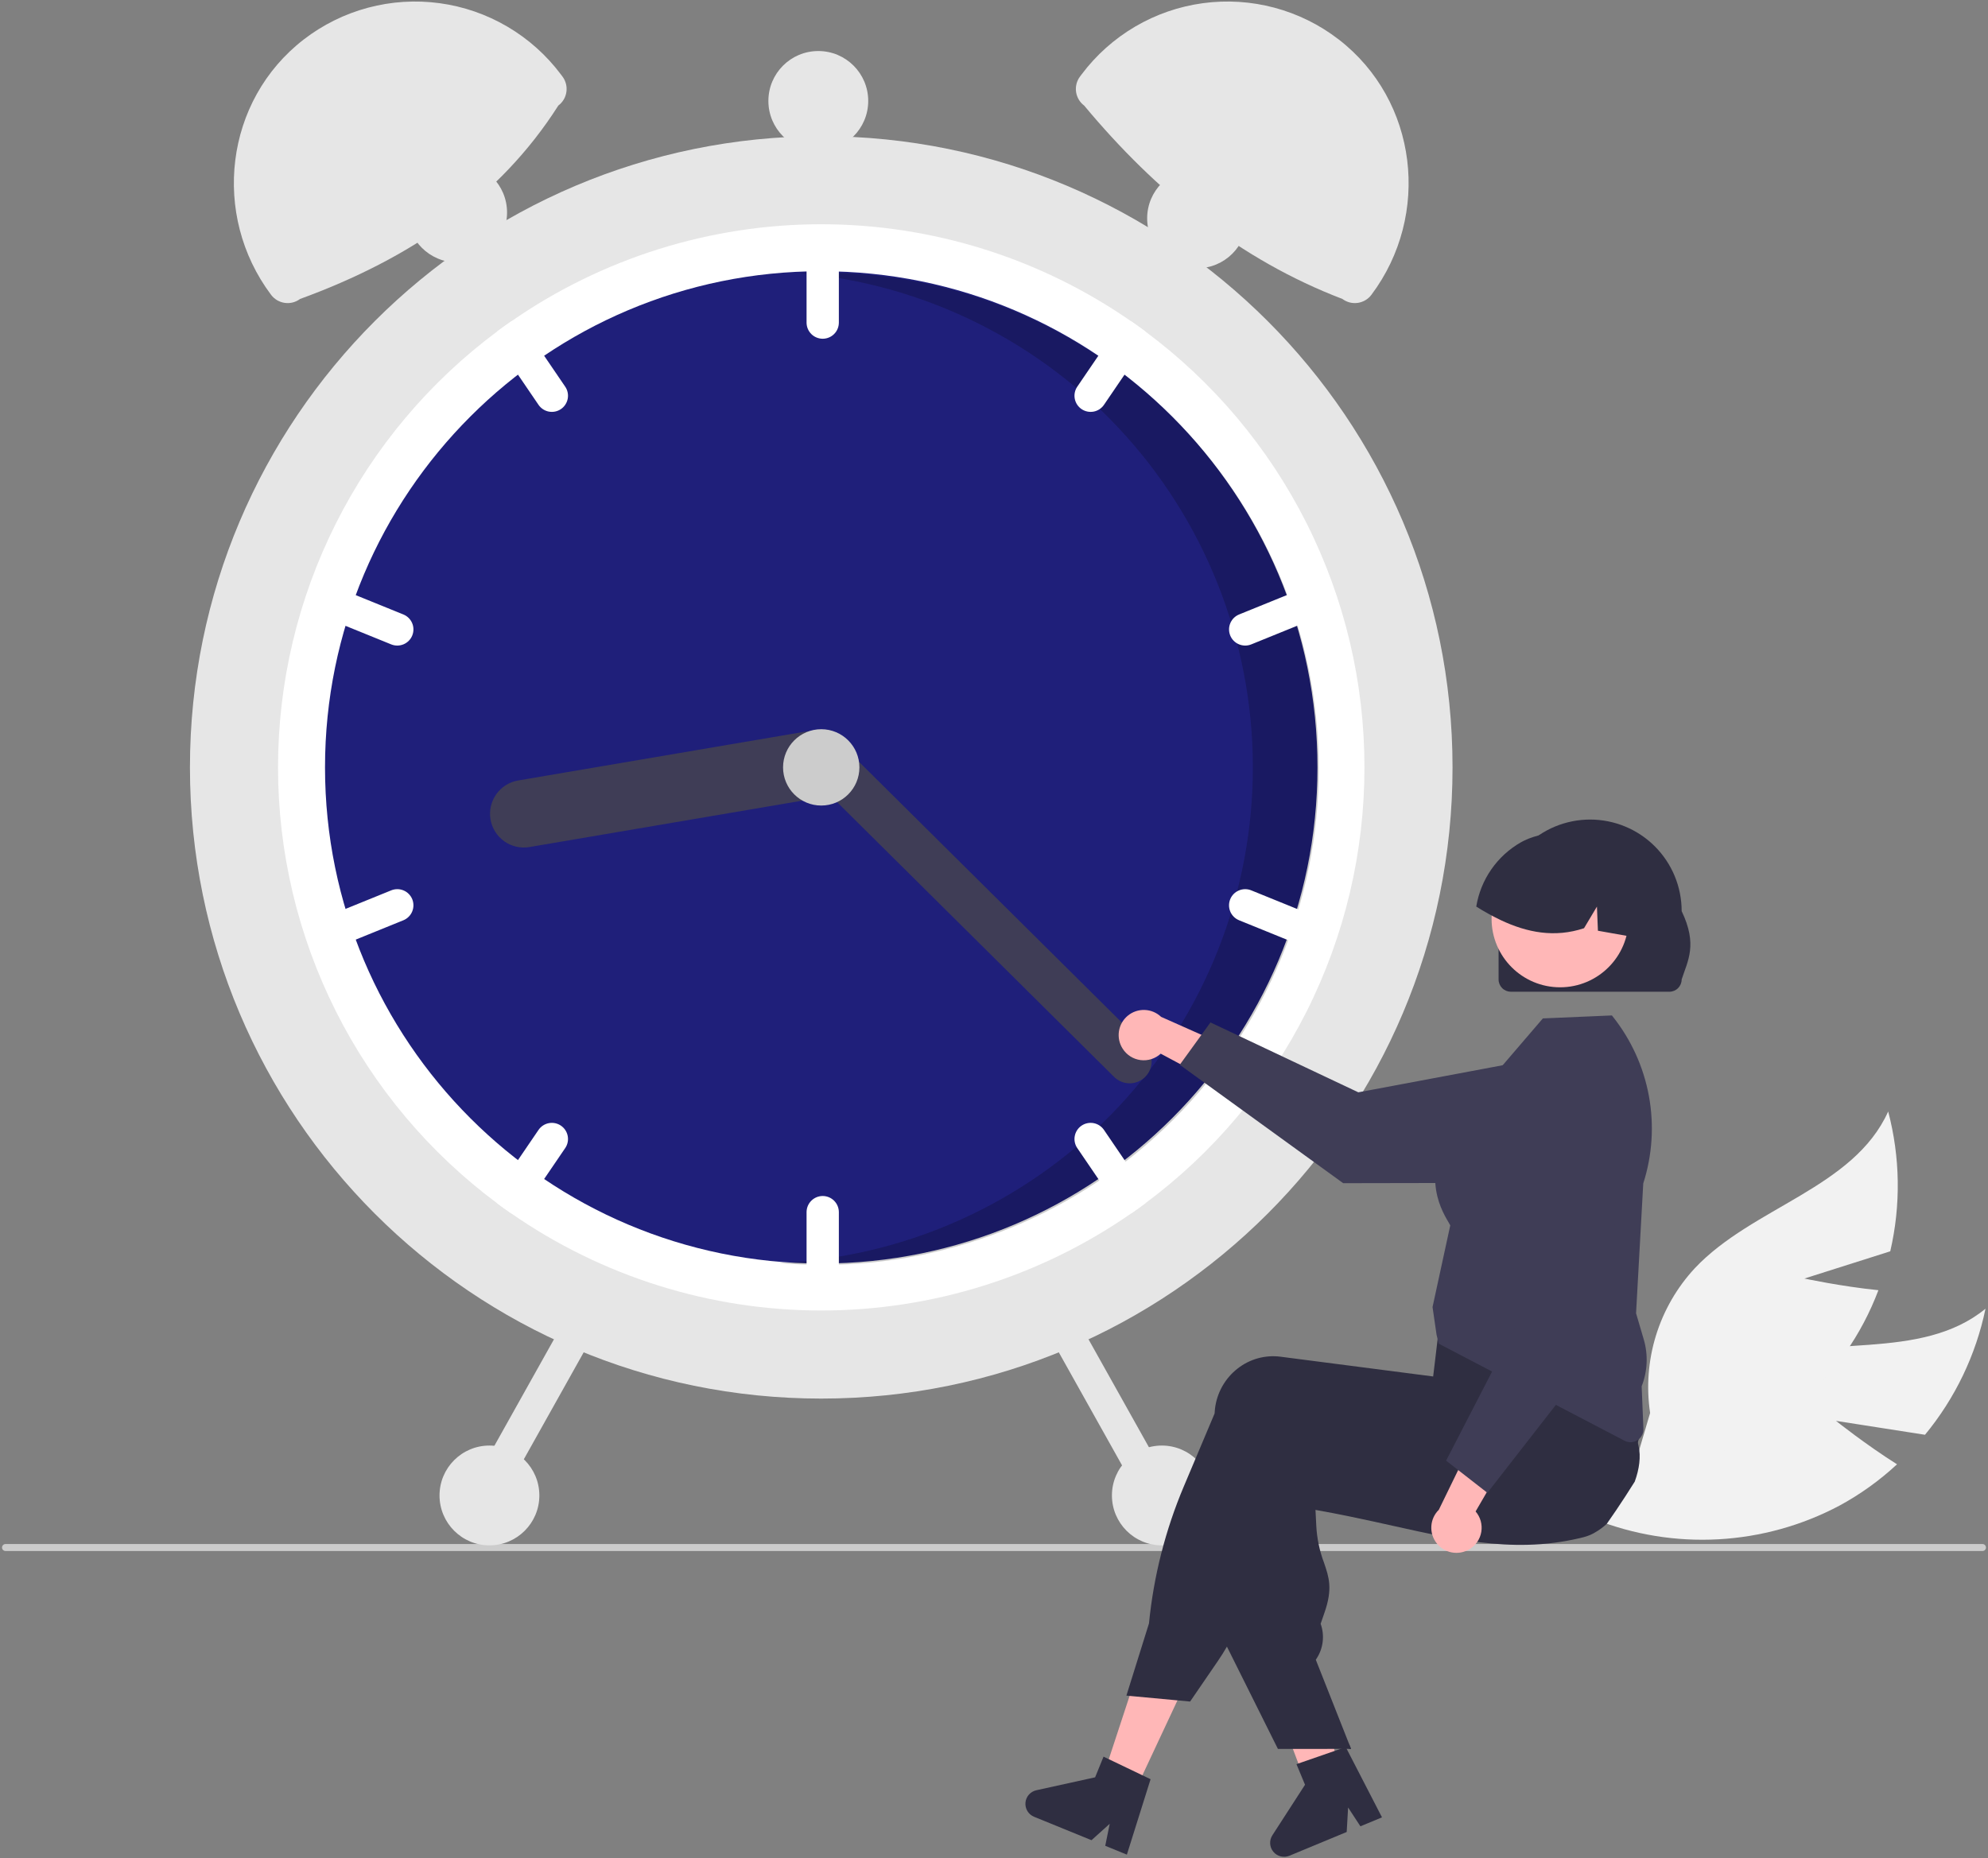 <svg width="246" height="230" viewBox="0 0 246 230" fill="none" xmlns="http://www.w3.org/2000/svg">
<rect x="0" y="0" width="246" height="230" fill="#808080" stroke="none"/>
<g clip-path="url(#clip0_1535_5110)">
<path d="M227.19 175.858L238.203 177.579C241.931 173.065 244.501 167.709 245.69 161.977C237.637 168.569 225.39 165.066 215.625 168.665C212.588 169.811 209.848 171.625 207.608 173.974C205.367 176.323 203.684 179.146 202.683 182.234L197.301 188.025C202.173 189.954 207.405 190.804 212.637 190.516C217.869 190.228 222.977 188.809 227.607 186.356C230.192 184.955 232.589 183.234 234.743 181.233C230.89 178.807 227.19 175.858 227.19 175.858Z" fill="#F2F2F2"/>
<path d="M223.28 158.242L233.905 154.871C235.229 149.168 235.14 143.228 233.648 137.567C229.38 147.06 216.856 149.386 209.721 156.963C207.514 159.343 205.871 162.189 204.913 165.291C203.955 168.392 203.708 171.67 204.189 174.88L201.954 182.464C207.175 182.017 212.237 180.444 216.791 177.853C221.346 175.261 225.284 171.713 228.336 167.453C230.024 165.046 231.402 162.436 232.438 159.685C227.907 159.232 223.28 158.242 223.28 158.242Z" fill="#F2F2F2"/>
<path d="M245.749 191.533C245.749 191.59 245.738 191.646 245.716 191.699C245.694 191.751 245.663 191.799 245.622 191.839C245.582 191.879 245.534 191.911 245.482 191.933C245.429 191.954 245.373 191.966 245.316 191.965H0.683C0.569 191.965 0.459 191.92 0.378 191.839C0.297 191.758 0.251 191.648 0.251 191.533C0.251 191.418 0.297 191.308 0.378 191.227C0.459 191.146 0.569 191.101 0.683 191.101H245.316C245.373 191.1 245.429 191.111 245.482 191.133C245.534 191.155 245.582 191.187 245.622 191.227C245.663 191.267 245.694 191.315 245.716 191.367C245.738 191.42 245.749 191.476 245.749 191.533Z" fill="#CCCCCC"/>
<path d="M101.622 173.099C144.765 173.099 179.74 138.122 179.74 94.976C179.74 51.83 144.765 16.854 101.622 16.854C58.478 16.854 23.504 51.83 23.504 94.976C23.504 138.122 58.478 173.099 101.622 173.099Z" fill="#E6E6E6"/>
<path d="M168.84 94.976C168.848 105.465 166.398 115.81 161.686 125.182C156.975 134.553 150.133 142.689 141.709 148.939C141.146 149.361 140.572 149.771 139.994 150.171C128.73 158.001 115.34 162.198 101.622 162.198C87.904 162.198 74.514 158.001 63.25 150.171C62.672 149.771 62.098 149.361 61.535 148.939C53.117 142.684 46.28 134.546 41.569 125.176C36.858 115.806 34.404 105.464 34.404 94.976C34.404 84.489 36.858 74.146 41.569 64.776C46.28 55.406 53.117 47.269 61.535 41.013C62.098 40.592 62.672 40.181 63.25 39.782C74.514 31.951 87.904 27.754 101.622 27.754C115.34 27.754 128.73 31.951 139.994 39.782C140.572 40.181 141.146 40.592 141.709 41.013C150.133 47.263 156.975 55.4 161.686 64.771C166.398 74.142 168.848 84.487 168.84 94.976Z" fill="white"/>
<path d="M101.622 156.384C135.535 156.384 163.027 128.891 163.027 94.976C163.027 61.061 135.535 33.568 101.622 33.568C67.71 33.568 40.218 61.061 40.218 94.976C40.218 128.891 67.71 156.384 101.622 156.384Z" fill="#1F1F7A"/>
<path opacity="0.2" d="M101.782 33.74C100.851 33.74 99.926 33.764 99.005 33.805C114.525 35.169 128.946 42.382 139.347 53.982C149.747 65.582 155.35 80.702 155.019 96.278C154.689 111.855 148.45 126.724 137.566 137.872C126.683 149.021 111.969 155.615 96.405 156.319C98.178 156.473 99.97 156.556 101.782 156.556C118.068 156.556 133.686 150.086 145.202 138.57C156.717 127.054 163.187 111.434 163.187 95.148C163.187 78.861 156.717 63.242 145.202 51.726C133.686 40.209 118.068 33.74 101.782 33.74V33.74Z" fill="black"/>
<path d="M101.804 29.207C101.274 29.208 100.767 29.419 100.392 29.794C100.017 30.169 99.807 30.676 99.806 31.206V39.927C99.806 40.457 100.016 40.965 100.391 41.34C100.766 41.715 101.274 41.925 101.804 41.925C102.334 41.925 102.842 41.715 103.217 41.34C103.592 40.965 103.802 40.457 103.802 39.927V31.206C103.801 30.676 103.591 30.169 103.216 29.794C102.841 29.419 102.334 29.208 101.804 29.207Z" fill="white"/>
<path d="M141.71 41.013C141.146 40.591 140.572 40.181 139.995 39.781C139.648 39.758 139.301 39.827 138.989 39.979C138.677 40.131 138.41 40.362 138.214 40.65L133.306 47.855C133.007 48.293 132.895 48.831 132.994 49.352C133.093 49.873 133.394 50.333 133.832 50.631C134.27 50.929 134.809 51.041 135.329 50.943C135.85 50.844 136.31 50.542 136.608 50.104L141.517 42.899C141.704 42.625 141.819 42.31 141.853 41.98C141.886 41.651 141.837 41.318 141.71 41.013Z" fill="white"/>
<path d="M164.011 73.868C163.913 73.625 163.767 73.404 163.583 73.218C163.399 73.031 163.18 72.882 162.938 72.78C162.697 72.678 162.437 72.625 162.175 72.624C161.913 72.622 161.653 72.672 161.41 72.771L153.329 76.052C152.839 76.252 152.448 76.638 152.242 77.126C152.036 77.614 152.033 78.164 152.232 78.655C152.431 79.145 152.817 79.537 153.305 79.743C153.793 79.95 154.343 79.954 154.834 79.755L162.914 76.474C163.404 76.273 163.795 75.886 164.001 75.397C164.207 74.909 164.21 74.359 164.011 73.868Z" fill="white"/>
<path d="M69.939 47.855L65.031 40.65C64.835 40.362 64.568 40.131 64.256 39.979C63.944 39.827 63.597 39.758 63.25 39.781C62.673 40.181 62.099 40.591 61.535 41.013C61.408 41.318 61.358 41.651 61.392 41.98C61.426 42.31 61.541 42.625 61.728 42.899L66.637 50.104C66.935 50.542 67.395 50.844 67.915 50.943C68.436 51.041 68.975 50.929 69.413 50.631C69.851 50.333 70.152 49.873 70.251 49.352C70.35 48.831 70.238 48.293 69.939 47.855Z" fill="white"/>
<path d="M49.916 76.052L41.835 72.771C41.344 72.572 40.794 72.575 40.306 72.781C39.818 72.988 39.431 73.379 39.232 73.87C39.032 74.361 39.036 74.911 39.242 75.399C39.448 75.888 39.84 76.274 40.331 76.474L48.411 79.755C48.902 79.954 49.452 79.949 49.94 79.743C50.428 79.537 50.814 79.145 51.013 78.655C51.212 78.164 51.209 77.614 51.003 77.126C50.797 76.638 50.406 76.252 49.916 76.052V76.052Z" fill="white"/>
<path d="M101.804 148.027C101.274 148.028 100.767 148.239 100.392 148.613C100.017 148.988 99.807 149.496 99.806 150.025V158.746C99.806 159.276 100.016 159.784 100.391 160.159C100.766 160.534 101.274 160.745 101.804 160.745C102.334 160.745 102.842 160.534 103.217 160.159C103.592 159.784 103.802 159.276 103.802 158.746V150.025C103.801 149.496 103.591 148.988 103.216 148.613C102.841 148.239 102.334 148.028 101.804 148.027Z" fill="white"/>
<path d="M141.517 147.053L136.608 139.848C136.461 139.631 136.272 139.445 136.052 139.301C135.833 139.157 135.587 139.058 135.329 139.009C135.072 138.96 134.807 138.963 134.55 139.016C134.293 139.069 134.049 139.173 133.832 139.321C133.615 139.468 133.43 139.657 133.286 139.877C133.142 140.096 133.043 140.342 132.994 140.6C132.945 140.857 132.947 141.122 133.001 141.379C133.054 141.636 133.158 141.88 133.306 142.097L138.214 149.302C138.41 149.589 138.677 149.82 138.989 149.973C139.301 150.125 139.648 150.193 139.995 150.171C140.572 149.771 141.146 149.36 141.71 148.939C141.837 148.633 141.886 148.301 141.853 147.971C141.819 147.642 141.704 147.326 141.517 147.053Z" fill="white"/>
<path d="M162.914 113.478L154.833 110.197C154.342 109.998 153.792 110.002 153.304 110.208C152.816 110.414 152.429 110.805 152.23 111.296C152.031 111.787 152.034 112.337 152.24 112.826C152.446 113.314 152.838 113.7 153.329 113.9L161.409 117.181C161.9 117.38 162.45 117.376 162.938 117.169C163.426 116.963 163.812 116.572 164.011 116.081C164.21 115.59 164.207 115.041 164.001 114.552C163.795 114.064 163.404 113.678 162.914 113.478V113.478Z" fill="white"/>
<path d="M69.413 139.321C68.975 139.023 68.436 138.911 67.915 139.01C67.395 139.108 66.935 139.41 66.637 139.848L61.728 147.053C61.541 147.327 61.426 147.642 61.392 147.972C61.358 148.301 61.408 148.634 61.535 148.939C62.099 149.361 62.673 149.771 63.25 150.171C63.597 150.194 63.944 150.125 64.256 149.973C64.568 149.821 64.835 149.59 65.031 149.302L69.939 142.097C70.087 141.88 70.191 141.636 70.244 141.379C70.298 141.123 70.3 140.858 70.251 140.6C70.202 140.342 70.103 140.096 69.959 139.877C69.815 139.658 69.629 139.469 69.413 139.321Z" fill="white"/>
<path d="M51.013 111.294C50.914 111.052 50.768 110.83 50.584 110.644C50.4 110.457 50.181 110.309 49.939 110.207C49.697 110.105 49.438 110.051 49.176 110.05C48.914 110.048 48.654 110.098 48.411 110.197L40.33 113.478C39.84 113.678 39.449 114.064 39.243 114.553C39.037 115.041 39.033 115.59 39.233 116.081C39.432 116.572 39.818 116.963 40.306 117.169C40.794 117.376 41.344 117.38 41.834 117.181L49.915 113.9C50.406 113.699 50.796 113.312 51.002 112.824C51.208 112.335 51.211 111.786 51.013 111.294Z" fill="white"/>
<path d="M104.397 93.985C104.581 95.077 104.325 96.198 103.684 97.102C103.043 98.005 102.07 98.618 100.978 98.805L65.517 104.837C64.976 104.929 64.422 104.914 63.887 104.792C63.352 104.67 62.846 104.443 62.399 104.126C61.951 103.808 61.571 103.406 61.279 102.941C60.986 102.477 60.789 101.959 60.697 101.418C60.605 100.877 60.62 100.323 60.742 99.788C60.864 99.253 61.09 98.748 61.408 98.3C61.725 97.853 62.128 97.472 62.592 97.18C63.057 96.888 63.575 96.69 64.115 96.598L99.577 90.566C100.669 90.381 101.79 90.638 102.694 91.278C103.597 91.919 104.21 92.893 104.397 93.985Z" fill="#3F3D56"/>
<path d="M141.719 133.275C141.21 133.787 140.518 134.077 139.795 134.08C139.073 134.083 138.379 133.799 137.865 133.29L99.692 95.414C99.179 94.905 98.89 94.213 98.888 93.491C98.885 92.768 99.17 92.074 99.678 91.562C100.187 91.049 100.878 90.759 101.601 90.756C102.323 90.753 103.017 91.036 103.53 91.545L141.704 129.421C142.216 129.931 142.505 130.622 142.508 131.345C142.511 132.068 142.227 132.762 141.719 133.275Z" fill="#3F3D56"/>
<path d="M101.622 99.7C104.231 99.7 106.345 97.585 106.345 94.976C106.345 92.367 104.231 90.252 101.622 90.252C99.013 90.252 96.898 92.367 96.898 94.976C96.898 97.585 99.013 99.7 101.622 99.7Z" fill="#CCCCCC"/>
<path d="M69.087 13.066C61.837 24.466 50.774 32.031 37.132 37.001C36.862 37.203 36.555 37.35 36.229 37.433C35.903 37.517 35.563 37.535 35.23 37.487C34.896 37.439 34.576 37.326 34.286 37.154C33.996 36.983 33.743 36.755 33.541 36.486C26.131 26.591 27.804 12.448 37.584 4.887C39.949 3.062 42.653 1.725 45.538 0.954C48.423 0.183 51.433 -0.008 54.393 0.394C57.353 0.795 60.203 1.78 62.779 3.293C65.355 4.805 67.605 6.813 69.398 9.202L69.603 9.476C69.805 9.745 69.951 10.052 70.035 10.379C70.118 10.705 70.136 11.044 70.088 11.378C70.041 11.711 69.928 12.032 69.756 12.322C69.584 12.611 69.357 12.864 69.087 13.066Z" fill="#E6E6E6"/>
<path d="M133.847 9.202C135.64 6.813 137.89 4.805 140.465 3.293C143.041 1.78 145.892 0.795 148.851 0.394C151.811 -0.008 154.821 0.183 157.706 0.954C160.592 1.725 163.295 3.062 165.66 4.887C175.441 12.448 177.114 26.591 169.703 36.486C169.501 36.755 169.248 36.983 168.959 37.154C168.669 37.326 168.348 37.439 168.015 37.487C167.681 37.535 167.342 37.517 167.015 37.433C166.689 37.35 166.382 37.203 166.113 37.001C153.448 32.152 143.062 23.761 134.157 13.066C133.613 12.659 133.253 12.051 133.156 11.378C133.059 10.704 133.234 10.02 133.642 9.476L133.847 9.202Z" fill="#E6E6E6"/>
<path d="M130.669 162.659C130.207 162.919 129.867 163.35 129.723 163.86C129.579 164.37 129.643 164.916 129.901 165.379L141.434 185.99C141.693 186.452 142.125 186.793 142.635 186.937C143.145 187.081 143.691 187.016 144.153 186.757C144.616 186.499 144.956 186.067 145.101 185.557C145.245 185.047 145.18 184.5 144.922 184.038L133.388 163.427C133.129 162.965 132.697 162.625 132.187 162.481C131.677 162.337 131.131 162.401 130.669 162.659Z" fill="#E6E6E6"/>
<path d="M69.856 163.427L58.323 184.038C58.064 184.5 58 185.046 58.144 185.556C58.288 186.066 58.628 186.498 59.091 186.757C59.553 187.016 60.1 187.08 60.61 186.936C61.12 186.792 61.551 186.452 61.81 185.989L73.344 165.379C73.472 165.15 73.554 164.898 73.584 164.637C73.615 164.376 73.594 164.112 73.523 163.859C73.452 163.607 73.331 163.371 73.169 163.165C73.006 162.959 72.805 162.786 72.576 162.658C72.347 162.53 72.095 162.448 71.834 162.418C71.573 162.387 71.309 162.408 71.056 162.479C70.804 162.55 70.568 162.671 70.362 162.833C70.156 162.996 69.984 163.198 69.856 163.427H69.856Z" fill="#E6E6E6"/>
<path d="M143.77 191.267C147.181 191.267 149.946 188.501 149.946 185.09C149.946 181.678 147.181 178.913 143.77 178.913C140.358 178.913 137.593 181.678 137.593 185.09C137.593 188.501 140.358 191.267 143.77 191.267Z" fill="#E6E6E6"/>
<path d="M148.129 33.205C151.54 33.205 154.306 30.439 154.306 27.028C154.306 23.616 151.54 20.851 148.129 20.851C144.718 20.851 141.952 23.616 141.952 27.028C141.952 30.439 144.718 33.205 148.129 33.205Z" fill="#E6E6E6"/>
<path d="M101.259 18.67C104.67 18.67 107.436 15.905 107.436 12.493C107.436 9.082 104.67 6.316 101.259 6.316C97.847 6.316 95.082 9.082 95.082 12.493C95.082 15.905 97.847 18.67 101.259 18.67Z" fill="#E6E6E6"/>
<path d="M56.567 32.478C59.979 32.478 62.744 29.713 62.744 26.301C62.744 22.89 59.979 20.124 56.567 20.124C53.156 20.124 50.391 22.89 50.391 26.301C50.391 29.713 53.156 32.478 56.567 32.478Z" fill="#E6E6E6"/>
<path d="M60.565 191.267C63.976 191.267 66.741 188.501 66.741 185.09C66.741 181.678 63.976 178.913 60.565 178.913C57.153 178.913 54.388 181.678 54.388 185.09C54.388 188.501 57.153 191.267 60.565 191.267Z" fill="#E6E6E6"/>
<path d="M138.925 129.801C139.168 130.182 139.492 130.505 139.874 130.748C140.256 130.99 140.687 131.146 141.135 131.204C141.584 131.262 142.04 131.221 142.471 131.084C142.902 130.947 143.298 130.717 143.63 130.41L153.322 135.604L152.803 129.913L143.678 125.854C143.126 125.329 142.401 125.025 141.64 125C140.878 124.974 140.134 125.229 139.548 125.716C138.963 126.202 138.575 126.887 138.46 127.64C138.346 128.393 138.511 129.162 138.925 129.801H138.925Z" fill="#FFB7B7"/>
<path d="M145.986 131.787L149.784 126.544L168.082 135.194L190.852 130.922C191.977 130.711 193.135 130.75 194.244 131.037C195.353 131.323 196.384 131.851 197.266 132.581C198.148 133.312 198.859 134.228 199.347 135.263C199.835 136.299 200.089 137.43 200.091 138.575C200.093 140.644 199.274 142.628 197.814 144.093C196.354 145.559 194.373 146.385 192.305 146.391L166.211 146.44L145.986 131.787Z" fill="#3F3D56"/>
<path d="M140.136 222.346L136.293 220.508L141.572 204.445L147.243 207.158L140.136 222.346Z" fill="#FFB7B7"/>
<path d="M165.899 219.756C165.62 219.931 165.341 220.103 165.058 220.276C164.497 220.62 163.929 220.959 163.362 221.292C163.077 221.458 162.789 221.625 162.504 221.789V221.797L162.487 221.8L162.481 221.803L162.047 221.91L161.423 220.262L161.135 219.502L160.728 218.427L159.983 216.459L156.06 206.099L162.159 204.595L162.388 205.529H162.391L162.504 205.992L164.635 214.636L165.07 216.403L165.084 216.456L165.346 217.512L165.572 218.427L165.823 219.449L165.899 219.756Z" fill="#FFB7B7"/>
<path d="M202.288 183.375C201.901 183.996 201.506 184.614 201.108 185.227C200.368 186.367 199.609 187.491 198.83 188.597C198.83 188.6 198.827 188.6 198.824 188.603C198.37 189.024 197.868 189.391 197.328 189.695C197.306 189.712 197.28 189.724 197.258 189.738C196.86 189.957 196.437 190.127 195.999 190.243C195.841 190.282 195.68 190.322 195.522 190.362C194.951 190.497 194.387 190.613 193.825 190.714C192.826 190.892 191.838 191.019 190.856 191.098C190.777 191.107 190.698 191.112 190.619 191.118C186.579 191.414 182.647 190.937 178.543 190.155C176.516 189.772 174.447 189.311 172.305 188.834C171.605 188.676 170.902 188.521 170.191 188.366C170.137 188.354 170.081 188.34 170.024 188.329C169.008 188.106 167.975 187.886 166.916 187.668C165.584 187.395 164.209 187.129 162.781 186.878L162.883 188.891C162.967 190.439 163.289 191.965 163.837 193.416C164.447 195.2 164.929 196.611 163.91 199.55L163.419 200.973C163.674 201.679 163.761 202.435 163.674 203.181C163.588 203.927 163.329 204.643 162.92 205.272L162.821 205.421L166.916 215.784L167.182 216.456H165.085L162.505 216.459H158.132L151.824 203.801L151.521 203.197V203.166L152.174 178.841C152.182 178.627 152.199 178.41 152.227 178.195C152.342 177.22 152.65 176.277 153.133 175.422C153.617 174.567 154.265 173.817 155.041 173.215C155.785 172.634 156.637 172.207 157.548 171.957C158.458 171.708 159.409 171.643 160.345 171.765L162.505 172.044L166.916 172.614L170.024 173.018L170.086 173.026L179.252 174.212L179.909 171.53L180.031 171.485L183.889 170.071L197.235 165.179L197.269 165.168L198.147 164.846L198.251 165.015C198.282 165.066 198.313 165.117 198.341 165.168C199.209 166.723 199.916 168.363 200.45 170.062C201.349 172.838 202.088 175.663 202.666 178.522C202.691 178.647 202.714 178.76 202.734 178.861L202.742 178.892C202.75 178.94 202.756 178.971 202.759 178.98C203.067 180.261 202.852 181.825 202.288 183.375Z" fill="#2F2E41"/>
<path d="M202.851 174.411C202.809 174.23 202.755 174.047 202.699 173.869C202.25 172.522 201.728 171.201 201.135 169.911C200.469 168.443 199.67 166.871 198.719 165.169C198.258 164.344 197.764 163.487 197.234 162.597C196.969 162.151 196.693 161.697 196.407 161.234C196.396 161.212 196.383 161.192 196.37 161.172L196.288 161.036L183.084 162.803L178.167 163.461L177.873 165.911L177.802 166.518C177.8 166.518 177.8 166.518 177.802 166.521L177.605 168.175V168.178L177.342 170.363L177.32 170.36L170.023 169.414L162.503 168.441L158.464 167.918C157.528 167.796 156.577 167.862 155.667 168.111C154.756 168.36 153.904 168.788 153.16 169.369C152.384 169.971 151.736 170.721 151.253 171.576C150.77 172.431 150.461 173.374 150.346 174.349C150.321 174.546 150.304 174.75 150.295 174.95L146.485 183.98C144.204 189.381 142.752 195.095 142.177 200.929L139.383 209.863L139.781 209.9L145.703 210.45L147.267 210.597L150.71 205.57C151.103 204.997 151.475 204.407 151.822 203.802C152.394 202.816 152.902 201.794 153.344 200.742L160.793 183.015C161.369 183.114 161.939 183.208 162.503 183.297C165.114 183.721 167.621 184.066 170.023 184.333C177.833 185.205 184.597 185.273 190.617 184.534C192.308 184.328 193.943 184.057 195.52 183.721C196.099 183.599 196.67 183.468 197.234 183.328C197.366 183.297 197.496 183.266 197.626 183.232C198.793 182.931 199.865 182.343 200.745 181.52C201.626 180.698 202.286 179.667 202.665 178.524C203.117 177.198 203.182 175.772 202.851 174.411Z" fill="#2F2E41"/>
<path d="M141.364 219.723L137.206 217.73L136.554 217.417L135.513 219.975L128.242 221.575C127.882 221.654 127.557 221.846 127.314 222.122C127.072 222.399 126.924 222.746 126.892 223.113C126.861 223.479 126.947 223.847 127.139 224.161C127.331 224.475 127.619 224.719 127.959 224.858L135.064 227.757L137.319 225.727L136.766 228.452L139.442 229.544L142.375 220.209L141.364 219.723Z" fill="#2F2E41"/>
<path d="M166.916 215.784L167.182 216.456H166.916V215.784Z" fill="#2F2E41"/>
<path d="M165.468 216.599L161.111 218.109L160.427 218.345L161.487 220.895L157.446 227.149C157.246 227.458 157.15 227.823 157.172 228.19C157.194 228.558 157.333 228.909 157.569 229.191C157.804 229.474 158.124 229.674 158.482 229.762C158.839 229.85 159.215 229.822 159.555 229.681L166.643 226.741L166.818 223.712L168.341 226.037L171.011 224.93L166.527 216.233L165.468 216.599Z" fill="#2F2E41"/>
<path d="M201.764 178.5C201.506 178.5 201.251 178.437 201.022 178.316L178.032 166.303L177.766 165.215L177.266 161.773L177.273 161.741L179.459 151.66C179.419 151.574 179.335 151.432 179.241 151.271C178.264 149.617 175.294 144.584 180.963 137.652L190.917 126.047L199.46 125.679L199.557 125.802C201.842 128.669 203.382 132.057 204.042 135.663C204.702 139.269 204.461 142.983 203.34 146.473L202.45 162.54L203.404 165.784C203.962 167.691 203.87 169.729 203.142 171.578L203.361 176.832C203.369 177.047 203.335 177.262 203.258 177.464C203.182 177.665 203.066 177.849 202.917 178.005C202.768 178.161 202.589 178.285 202.391 178.37C202.193 178.455 201.98 178.499 201.764 178.5L201.764 178.5Z" fill="#3F3D56"/>
<path d="M181.822 191.751C182.211 191.521 182.546 191.208 182.801 190.835C183.057 190.462 183.227 190.037 183.301 189.59C183.375 189.144 183.35 188.687 183.228 188.251C183.106 187.816 182.889 187.412 182.595 187.069L188.122 177.563L182.417 177.885L178.043 186.863C177.499 187.396 177.17 188.111 177.119 188.871C177.067 189.63 177.295 190.383 177.761 190.986C178.227 191.588 178.898 191.999 179.646 192.14C180.395 192.281 181.169 192.143 181.822 191.751L181.822 191.751Z" fill="#FFB7B7"/>
<path d="M184.052 184.762L178.944 180.783L188.225 162.796L184.748 139.891C184.576 138.759 184.655 137.602 184.981 136.504C185.306 135.406 185.869 134.393 186.629 133.537C187.39 132.681 188.33 132.003 189.382 131.551C190.434 131.099 191.573 130.885 192.717 130.922C194.785 130.993 196.739 131.88 198.153 133.39C199.566 134.9 200.323 136.909 200.257 138.977L199.398 165.058L184.052 184.762Z" fill="#3F3D56"/>
<path d="M185.438 121.225V112.77C185.436 109.766 186.627 106.884 188.75 104.758C190.873 102.632 193.754 101.437 196.758 101.435C199.762 101.433 202.644 102.624 204.77 104.747C206.896 106.871 208.091 109.751 208.093 112.756V112.77C210.09 116.931 208.841 118.909 208.093 121.225C208.093 121.628 207.932 122.014 207.647 122.299C207.362 122.585 206.975 122.745 206.572 122.746H186.959C186.556 122.745 186.169 122.585 185.884 122.3C185.599 122.015 185.438 121.628 185.438 121.225Z" fill="#2F2E41"/>
<path d="M193.051 122.196C197.734 122.196 201.53 118.4 201.53 113.717C201.53 109.033 197.734 105.237 193.051 105.237C188.368 105.237 184.571 109.033 184.571 113.717C184.571 118.4 188.368 122.196 193.051 122.196Z" fill="#FFB7B7"/>
<path d="M201.925 115.94C201.848 115.927 201.771 115.911 201.694 115.899C200.372 115.665 199.049 115.434 197.73 115.195L197.609 112.206L196.011 114.884C192.367 116.093 188.957 115.41 185.75 113.901C184.692 113.399 183.665 112.833 182.676 112.206C182.945 110.553 183.581 108.981 184.536 107.605C185.491 106.229 186.742 105.084 188.197 104.254C188.318 104.185 188.436 104.124 188.557 104.063C188.557 104.063 188.558 104.063 188.558 104.063C188.559 104.063 188.559 104.063 188.56 104.062C188.56 104.062 188.56 104.061 188.561 104.061C188.561 104.06 188.561 104.06 188.561 104.059C188.767 103.962 188.978 103.869 189.188 103.784C190.835 103.141 192.63 102.978 194.366 103.314C196.101 103.651 197.706 104.473 198.992 105.685C201.581 108.157 202.746 112.238 201.925 115.94Z" fill="#2F2E41"/>
</g>
<defs>
<clipPath id="clip0_1535_5110">
<rect width="245.498" height="229.625" fill="white" transform="translate(0.251 0.188)"/>
</clipPath>
</defs>
</svg>
